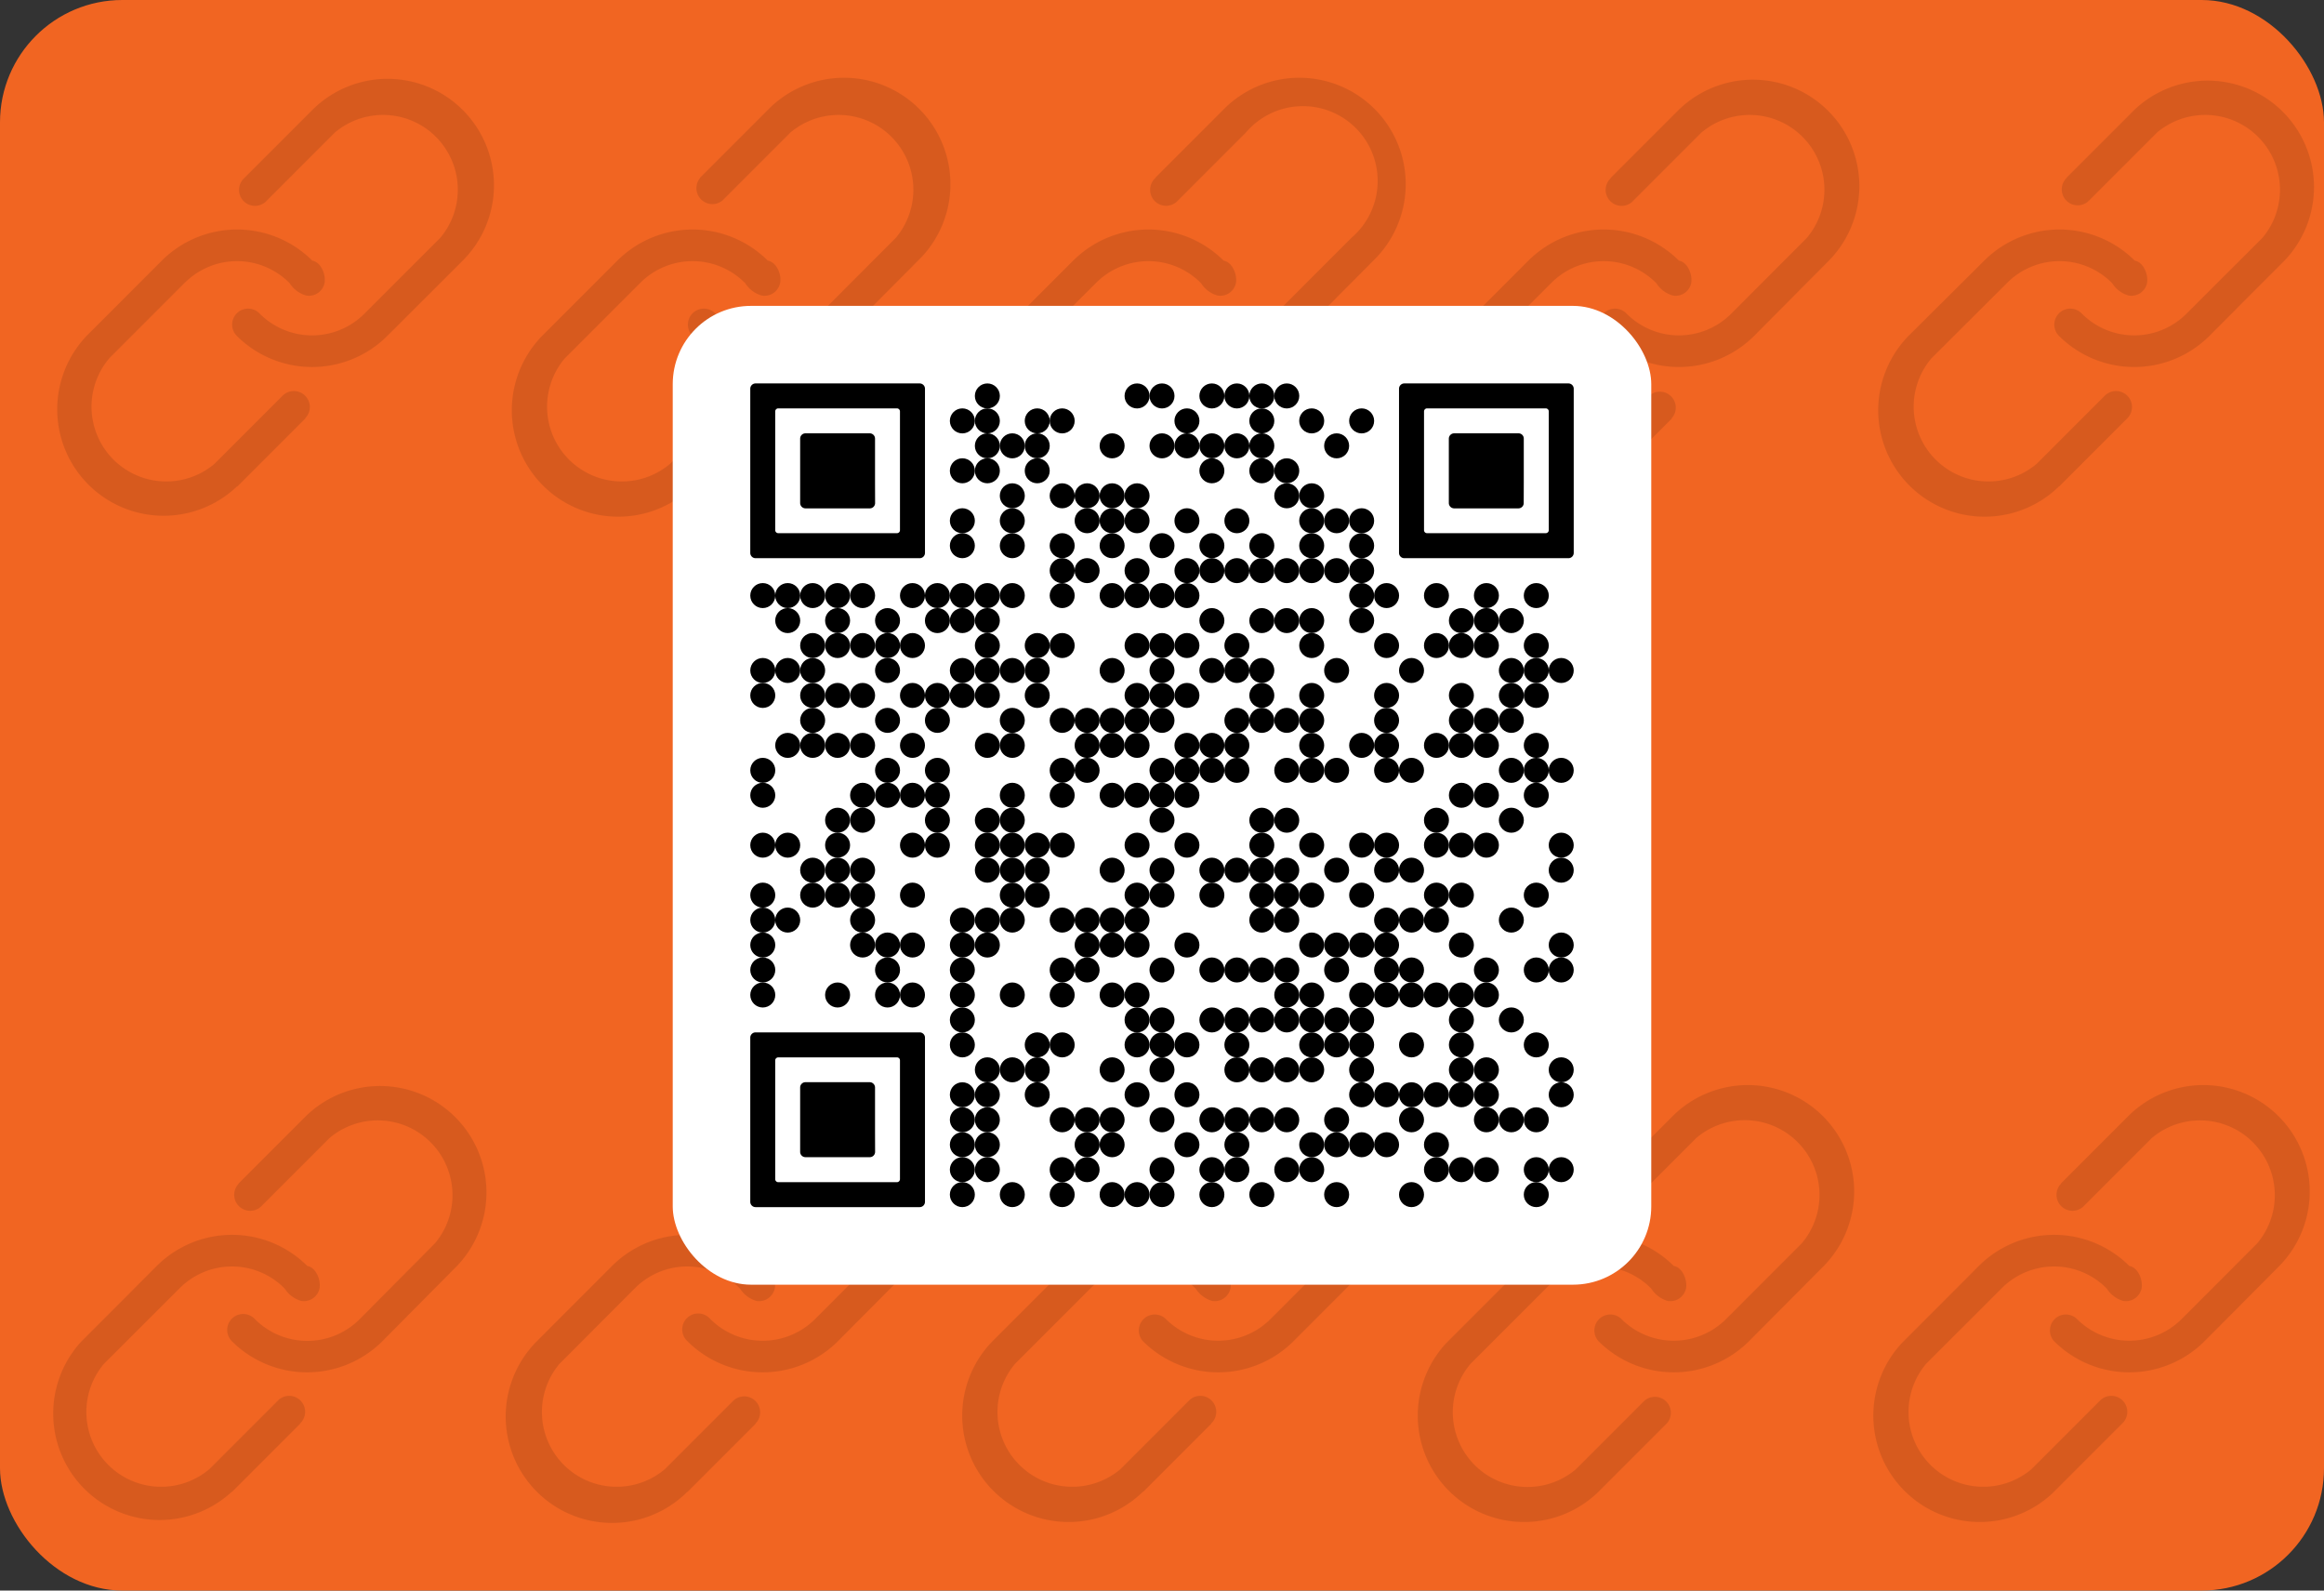 <svg xmlns="http://www.w3.org/2000/svg" viewBox="0 0 342 234"><rect x="0" y="0" width="342" height="234" fill="#333333" stroke="none"/><defs><style>.cls-1{fill:#f16522;}.cls-2{opacity:0.21;}.cls-3{opacity:0.5;}.cls-4{fill:#fff;}</style></defs><g id="Layer_2" data-name="Layer 2"><g id="orange_export_qr_with_background" data-name="orange export qr with background"><rect id="background" class="cls-1" width="342" height="234" rx="18"/><g id="link_icons" data-name="link icons" class="cls-2"><path class="cls-3" d="M34.88,71.56A15.66,15.66,0,0,1,12.74,49.42L23.81,38.34a15.69,15.69,0,0,1,22.15,0c1.27.23,2,2,1.81,3.24a2.34,2.34,0,0,1-2.71,1.9,4.25,4.25,0,0,1-2.43-1.81,10.87,10.87,0,0,0-15.5,0L16.06,52.74a11,11,0,0,0,15.5,15.5l10-10a2.35,2.35,0,0,1,3.37,3.28s0,0,0,.05l-10,10ZM57,49.42a15.69,15.69,0,0,1-22.15,0,2.35,2.35,0,0,1,3.32-3.33h0a10.88,10.88,0,0,0,15.51,0L64.78,35a11,11,0,0,0-15.5-15.5l-10,10a2.35,2.35,0,1,1-3.37-3.27l.05-.05,10-10A15.66,15.66,0,1,1,68.1,38.34Z"/><path class="cls-3" d="M101.92,71.56A15.66,15.66,0,0,1,79.77,49.42L90.85,38.34a15.68,15.68,0,0,1,22.14,0c1.28.23,2.05,2,1.82,3.24a2.34,2.34,0,0,1-2.72,1.9,4.26,4.26,0,0,1-2.42-1.81,10.87,10.87,0,0,0-15.5,0L83.1,52.74a11,11,0,0,0,15.5,15.5l10-10a2.35,2.35,0,0,1,3.37,3.28l0,.05-10,10Zm22.15-22.14a15.69,15.69,0,0,1-22.15,0,2.35,2.35,0,0,1,3.32-3.33h0a10.87,10.87,0,0,0,15.5,0L131.82,35a11,11,0,0,0-15.5-15.5l-10,10A2.35,2.35,0,0,1,103,26.21l0-.05,10-10a15.66,15.66,0,1,1,22.15,22.14Z"/><path class="cls-3" d="M169,71.56a15.66,15.66,0,1,1-22.15-22.14l11.08-11.08a15.68,15.68,0,0,1,22.14,0c1.28.23,2,2,1.82,3.24a2.34,2.34,0,0,1-2.72,1.9,4.23,4.23,0,0,1-2.42-1.81,10.87,10.87,0,0,0-15.5,0L150.13,52.74a11,11,0,0,0,15.51,15.5l10-10A2.35,2.35,0,0,1,179,61.55s0,0-.05.05l-10,10ZM191.1,49.42a15.68,15.68,0,0,1-22.14,0,2.35,2.35,0,0,1,3.32-3.33h0a10.87,10.87,0,0,0,15.5,0L198.86,35a11,11,0,1,0-15.51-15.5l-10,10A2.35,2.35,0,1,1,170,26.21s0,0,0-.05l10-10a15.66,15.66,0,1,1,22.15,22.14Z"/><path class="cls-3" d="M236,71.56a15.66,15.66,0,0,1-22.15-22.14l11.07-11.08a15.69,15.69,0,0,1,22.15,0c1.28.23,2,2,1.82,3.24a2.34,2.34,0,0,1-2.72,1.9,4.23,4.23,0,0,1-2.42-1.81,10.87,10.87,0,0,0-15.5,0L217.17,52.74a11,11,0,0,0,15.5,15.5l10-10A2.35,2.35,0,0,1,246,61.55l0,.05-10,10Zm22.14-22.14a15.68,15.68,0,0,1-22.14,0,2.35,2.35,0,0,1,3.32-3.33h0a10.87,10.87,0,0,0,15.5,0L265.89,35a11,11,0,0,0-15.5-15.5l-10,10a2.35,2.35,0,1,1-3.37-3.27l0-.05,10-10a15.66,15.66,0,0,1,22.15,22.14Z"/><path class="cls-3" d="M303,71.56a15.66,15.66,0,0,1-22.15-22.14L292,38.34a15.69,15.69,0,0,1,22.15,0c1.28.23,2,2,1.82,3.24a2.35,2.35,0,0,1-2.72,1.9,4.2,4.2,0,0,1-2.42-1.81,10.88,10.88,0,0,0-15.51,0L284.21,52.74a11,11,0,0,0,15.5,15.5l10-10a2.35,2.35,0,0,1,3.37,3.28l-.05.05-10,10Zm22.14-22.14a15.68,15.68,0,0,1-22.14,0,2.35,2.35,0,0,1,3.32-3.33h0a10.87,10.87,0,0,0,15.5,0L332.93,35a11,11,0,0,0-15.5-15.5l-10,10a2.34,2.34,0,1,1-3.36-3.27l0-.05,10-10a15.66,15.66,0,0,1,22.14,22.14Z"/><path class="cls-3" d="M34.12,219.46A15.66,15.66,0,0,1,12,197.32l11.07-11.08a15.69,15.69,0,0,1,22.15,0c1.27.23,2,2,1.82,3.24a2.37,2.37,0,0,1-2.72,1.91,4.31,4.31,0,0,1-2.43-1.82,10.87,10.87,0,0,0-15.5,0L15.3,200.64a11,11,0,0,0,15.5,15.5l10-10a2.35,2.35,0,1,1,3.37,3.27l0,.05-10,10Zm22.15-22.14a15.69,15.69,0,0,1-22.15,0A2.35,2.35,0,1,1,37.45,194h0A10.89,10.89,0,0,0,53,194L64,182.92a11,11,0,0,0-15.5-15.5l-10,10a2.35,2.35,0,0,1-3.37-3.28l0-.05,10-10a15.66,15.66,0,0,1,22.14,22.14Z"/><path class="cls-3" d="M101.16,219.46A15.66,15.66,0,0,1,79,197.32l11.07-11.08a15.68,15.68,0,0,1,22.14,0c1.28.23,2,2,1.82,3.24a2.36,2.36,0,0,1-2.72,1.91,4.33,4.33,0,0,1-2.42-1.82,10.87,10.87,0,0,0-15.5,0L82.34,200.64a11,11,0,0,0,15.5,15.5l10-10a2.34,2.34,0,1,1,3.36,3.27l0,.05-10,10Zm22.15-22.14a15.69,15.69,0,0,1-22.15,0,2.35,2.35,0,1,1,3.32-3.32h0A10.9,10.9,0,0,0,120,194l11.07-11.08a11,11,0,0,0-15.5-15.5l-10,10a2.35,2.35,0,0,1-3.37-3.28l0-.05,10-10a15.66,15.66,0,0,1,22.14,22.14Z"/><path class="cls-3" d="M168.2,219.46a15.66,15.66,0,0,1-22.15-22.14l11.08-11.08a15.68,15.68,0,0,1,22.14,0c1.28.23,2,2,1.82,3.24a2.36,2.36,0,0,1-2.72,1.91,4.29,4.29,0,0,1-2.42-1.82,10.87,10.87,0,0,0-15.5,0l-11.07,11.07a11,11,0,0,0,15.5,15.5l10-10a2.35,2.35,0,1,1,3.37,3.27l0,.05-10,10Zm22.15-22.14a15.69,15.69,0,0,1-22.15,0,2.35,2.35,0,0,1,3.32-3.32h0a10.89,10.89,0,0,0,15.5,0l11.08-11.08a11,11,0,0,0-15.5-15.5l-10,10a2.35,2.35,0,0,1-3.37-3.28l.05-.05,10-10a15.66,15.66,0,0,1,22.15,22.14Z"/><path class="cls-3" d="M235.24,219.46a15.66,15.66,0,0,1-22.15-22.14l11.08-11.08a15.68,15.68,0,0,1,22.14,0c1.28.23,2,2,1.82,3.24a2.36,2.36,0,0,1-2.72,1.91,4.29,4.29,0,0,1-2.42-1.82,10.87,10.87,0,0,0-15.5,0l-11.08,11.07a11,11,0,0,0,15.51,15.5l10-10a2.35,2.35,0,0,1,3.37,3.27s0,0-.05.05l-10,10Zm22.14-22.14a15.68,15.68,0,0,1-22.14,0,2.35,2.35,0,0,1,3.32-3.32h0a10.89,10.89,0,0,0,15.5,0l11.08-11.08a11,11,0,0,0-15.51-15.5l-10,10a2.35,2.35,0,0,1-3.37-3.28l0-.05,10-10a15.66,15.66,0,0,1,22.15,22.14Z"/><path class="cls-3" d="M302.28,219.46a15.66,15.66,0,0,1-22.15-22.14l11.07-11.08a15.69,15.69,0,0,1,22.15,0c1.28.23,2,2,1.82,3.24a2.36,2.36,0,0,1-2.72,1.91,4.26,4.26,0,0,1-2.42-1.82,10.87,10.87,0,0,0-15.5,0l-11.08,11.07a11,11,0,0,0,15.5,15.5l10-10a2.35,2.35,0,1,1,3.37,3.27l-.05.05-10,10Zm22.14-22.14a15.68,15.68,0,0,1-22.14,0A2.35,2.35,0,0,1,305.6,194h0a10.89,10.89,0,0,0,15.5,0l11.07-11.08a11,11,0,0,0-15.5-15.5l-10,10a2.35,2.35,0,0,1-3.37-3.28l0-.05,10-10a15.66,15.66,0,0,1,22.15,22.14Z"/></g><rect class="cls-4" x="99" y="45" width="144" height="144" rx="11.52"/></g><g id="_14" data-name="14"><circle cx="145.3" cy="58.25" r="1.84"/><circle cx="167.33" cy="58.25" r="1.84"/><circle cx="171" cy="58.25" r="1.84"/><circle cx="178.34" cy="58.25" r="1.84"/><circle cx="182.02" cy="58.25" r="1.84"/><circle cx="185.69" cy="58.25" r="1.84"/><circle cx="189.36" cy="58.25" r="1.84"/><circle cx="141.62" cy="61.92" r="1.84"/><circle cx="145.3" cy="61.92" r="1.84"/><circle cx="152.64" cy="61.92" r="1.84"/><circle cx="156.31" cy="61.92" r="1.84"/><circle cx="174.67" cy="61.92" r="1.84"/><circle cx="185.69" cy="61.92" r="1.84"/><circle cx="193.03" cy="61.92" r="1.84"/><circle cx="200.38" cy="61.92" r="1.84"/><circle cx="145.3" cy="65.59" r="1.84"/><circle cx="148.97" cy="65.59" r="1.84"/><circle cx="152.64" cy="65.59" r="1.84"/><circle cx="163.66" cy="65.59" r="1.84"/><circle cx="171" cy="65.59" r="1.84"/><circle cx="174.67" cy="65.59" r="1.84"/><circle cx="178.34" cy="65.59" r="1.84"/><circle cx="182.02" cy="65.59" r="1.84"/><circle cx="185.69" cy="65.59" r="1.84"/><circle cx="196.7" cy="65.59" r="1.84"/><circle cx="141.62" cy="69.26" r="1.84"/><circle cx="145.3" cy="69.26" r="1.84"/><circle cx="152.64" cy="69.26" r="1.84"/><circle cx="178.34" cy="69.26" r="1.84"/><circle cx="185.69" cy="69.26" r="1.84"/><circle cx="189.36" cy="69.26" r="1.84"/><circle cx="148.97" cy="72.94" r="1.84"/><circle cx="156.31" cy="72.94" r="1.84"/><circle cx="159.98" cy="72.94" r="1.84"/><circle cx="163.66" cy="72.94" r="1.84"/><circle cx="167.33" cy="72.94" r="1.84"/><circle cx="189.36" cy="72.94" r="1.84"/><circle cx="193.03" cy="72.94" r="1.84"/><circle cx="141.62" cy="76.61" r="1.84"/><circle cx="148.97" cy="76.61" r="1.84"/><circle cx="159.98" cy="76.61" r="1.84"/><circle cx="163.66" cy="76.61" r="1.84"/><circle cx="167.33" cy="76.61" r="1.84"/><circle cx="174.67" cy="76.61" r="1.84"/><circle cx="182.02" cy="76.61" r="1.84"/><circle cx="193.03" cy="76.61" r="1.84"/><circle cx="196.7" cy="76.61" r="1.84"/><circle cx="200.38" cy="76.61" r="1.84"/><circle cx="141.62" cy="80.28" r="1.84"/><circle cx="148.97" cy="80.28" r="1.84"/><circle cx="156.31" cy="80.28" r="1.84"/><circle cx="163.66" cy="80.28" r="1.84"/><circle cx="171" cy="80.28" r="1.84"/><circle cx="178.34" cy="80.28" r="1.84"/><circle cx="185.69" cy="80.28" r="1.84"/><circle cx="193.03" cy="80.28" r="1.84"/><circle cx="200.38" cy="80.28" r="1.84"/><circle cx="156.31" cy="83.95" r="1.84"/><circle cx="159.98" cy="83.95" r="1.84"/><circle cx="167.33" cy="83.95" r="1.84"/><circle cx="174.67" cy="83.95" r="1.84"/><circle cx="178.34" cy="83.95" r="1.84"/><circle cx="182.02" cy="83.95" r="1.84"/><circle cx="185.69" cy="83.95" r="1.84"/><circle cx="189.36" cy="83.95" r="1.84"/><circle cx="193.03" cy="83.95" r="1.84"/><circle cx="196.7" cy="83.95" r="1.84"/><circle cx="200.38" cy="83.95" r="1.84"/><circle cx="112.25" cy="87.62" r="1.84"/><circle cx="115.92" cy="87.62" r="1.84"/><circle cx="119.59" cy="87.62" r="1.84"/><circle cx="123.26" cy="87.62" r="1.84"/><circle cx="126.94" cy="87.62" r="1.84"/><circle cx="134.28" cy="87.62" r="1.84"/><circle cx="137.95" cy="87.62" r="1.84"/><circle cx="141.62" cy="87.62" r="1.84"/><circle cx="145.3" cy="87.62" r="1.84"/><circle cx="148.97" cy="87.62" r="1.84"/><circle cx="156.31" cy="87.62" r="1.84"/><circle cx="163.66" cy="87.62" r="1.84"/><circle cx="167.33" cy="87.62" r="1.84"/><circle cx="171" cy="87.62" r="1.84"/><circle cx="174.67" cy="87.62" r="1.84"/><circle cx="200.38" cy="87.62" r="1.84"/><circle cx="204.05" cy="87.62" r="1.84"/><circle cx="211.39" cy="87.62" r="1.84"/><circle cx="218.74" cy="87.62" r="1.84"/><circle cx="226.08" cy="87.62" r="1.84"/><circle cx="115.92" cy="91.3" r="1.84"/><circle cx="123.26" cy="91.3" r="1.84"/><circle cx="130.61" cy="91.3" r="1.84"/><circle cx="137.95" cy="91.3" r="1.84"/><circle cx="141.62" cy="91.3" r="1.84"/><circle cx="145.3" cy="91.3" r="1.84"/><circle cx="178.34" cy="91.3" r="1.84"/><circle cx="185.69" cy="91.3" r="1.84"/><circle cx="189.36" cy="91.3" r="1.84"/><circle cx="193.03" cy="91.3" r="1.84"/><circle cx="200.38" cy="91.3" r="1.84"/><circle cx="215.06" cy="91.3" r="1.84"/><circle cx="218.74" cy="91.3" r="1.84"/><circle cx="222.41" cy="91.3" r="1.84"/><circle cx="119.59" cy="94.97" r="1.84"/><circle cx="123.26" cy="94.97" r="1.84"/><circle cx="126.94" cy="94.97" r="1.84"/><circle cx="130.61" cy="94.97" r="1.84"/><circle cx="134.28" cy="94.97" r="1.84"/><circle cx="145.3" cy="94.97" r="1.84"/><circle cx="152.64" cy="94.97" r="1.84"/><circle cx="156.31" cy="94.97" r="1.84"/><circle cx="167.33" cy="94.97" r="1.84"/><circle cx="171" cy="94.97" r="1.84"/><circle cx="174.67" cy="94.97" r="1.84"/><circle cx="182.02" cy="94.97" r="1.84"/><circle cx="193.03" cy="94.97" r="1.84"/><circle cx="204.05" cy="94.97" r="1.84"/><circle cx="211.39" cy="94.97" r="1.84"/><circle cx="215.06" cy="94.97" r="1.84"/><circle cx="218.74" cy="94.97" r="1.84"/><circle cx="226.08" cy="94.97" r="1.84"/><circle cx="112.25" cy="98.64" r="1.84"/><circle cx="115.92" cy="98.64" r="1.84"/><circle cx="119.59" cy="98.64" r="1.84"/><circle cx="130.61" cy="98.64" r="1.84"/><circle cx="141.62" cy="98.64" r="1.84"/><circle cx="145.3" cy="98.64" r="1.84"/><circle cx="148.97" cy="98.64" r="1.84"/><circle cx="152.64" cy="98.64" r="1.84"/><circle cx="163.66" cy="98.64" r="1.84"/><circle cx="171" cy="98.64" r="1.84"/><circle cx="178.34" cy="98.64" r="1.84"/><circle cx="182.02" cy="98.64" r="1.84"/><circle cx="185.69" cy="98.64" r="1.84"/><circle cx="196.7" cy="98.64" r="1.84"/><circle cx="207.72" cy="98.64" r="1.84"/><circle cx="222.41" cy="98.64" r="1.84"/><circle cx="226.08" cy="98.64" r="1.84"/><circle cx="229.75" cy="98.64" r="1.84"/><circle cx="112.25" cy="102.31" r="1.84"/><circle cx="119.59" cy="102.31" r="1.84"/><circle cx="123.26" cy="102.31" r="1.84"/><circle cx="126.94" cy="102.31" r="1.84"/><circle cx="134.28" cy="102.31" r="1.84"/><circle cx="137.95" cy="102.31" r="1.84"/><circle cx="141.62" cy="102.31" r="1.84"/><circle cx="145.3" cy="102.31" r="1.84"/><circle cx="152.64" cy="102.31" r="1.84"/><circle cx="167.33" cy="102.31" r="1.84"/><circle cx="171" cy="102.31" r="1.84"/><circle cx="174.67" cy="102.31" r="1.84"/><circle cx="185.69" cy="102.31" r="1.84"/><circle cx="193.03" cy="102.31" r="1.84"/><circle cx="204.05" cy="102.31" r="1.84"/><circle cx="215.06" cy="102.31" r="1.84"/><circle cx="222.41" cy="102.31" r="1.84"/><circle cx="226.08" cy="102.31" r="1.84"/><circle cx="119.59" cy="105.98" r="1.84"/><circle cx="130.61" cy="105.98" r="1.84"/><circle cx="137.95" cy="105.98" r="1.84"/><circle cx="148.97" cy="105.98" r="1.84"/><circle cx="156.31" cy="105.98" r="1.84"/><circle cx="159.98" cy="105.98" r="1.84"/><circle cx="163.66" cy="105.98" r="1.84"/><circle cx="167.33" cy="105.98" r="1.84"/><circle cx="171" cy="105.98" r="1.84"/><circle cx="182.02" cy="105.98" r="1.84"/><circle cx="185.69" cy="105.98" r="1.84"/><circle cx="189.36" cy="105.98" r="1.84"/><circle cx="193.03" cy="105.98" r="1.84"/><circle cx="204.05" cy="105.98" r="1.84"/><circle cx="215.06" cy="105.98" r="1.84"/><circle cx="218.74" cy="105.98" r="1.84"/><circle cx="222.41" cy="105.98" r="1.84"/><circle cx="115.92" cy="109.66" r="1.84"/><circle cx="119.59" cy="109.66" r="1.84"/><circle cx="123.26" cy="109.66" r="1.84"/><circle cx="126.94" cy="109.66" r="1.84"/><circle cx="134.28" cy="109.66" r="1.84"/><circle cx="145.3" cy="109.66" r="1.84"/><circle cx="148.97" cy="109.66" r="1.84"/><circle cx="159.98" cy="109.66" r="1.84"/><circle cx="163.66" cy="109.66" r="1.84"/><circle cx="167.33" cy="109.66" r="1.84"/><circle cx="174.67" cy="109.66" r="1.84"/><circle cx="178.34" cy="109.66" r="1.84"/><circle cx="182.02" cy="109.66" r="1.84"/><circle cx="193.03" cy="109.66" r="1.84"/><circle cx="200.38" cy="109.66" r="1.84"/><circle cx="204.05" cy="109.66" r="1.84"/><circle cx="211.39" cy="109.66" r="1.84"/><circle cx="215.06" cy="109.66" r="1.84"/><circle cx="218.74" cy="109.66" r="1.84"/><circle cx="226.08" cy="109.66" r="1.84"/><circle cx="112.25" cy="113.33" r="1.84"/><circle cx="130.61" cy="113.33" r="1.84"/><circle cx="137.95" cy="113.33" r="1.84"/><circle cx="156.31" cy="113.33" r="1.84"/><circle cx="159.98" cy="113.33" r="1.84"/><circle cx="171" cy="113.33" r="1.84"/><circle cx="174.67" cy="113.33" r="1.84"/><circle cx="178.34" cy="113.33" r="1.84"/><circle cx="182.02" cy="113.33" r="1.84"/><circle cx="189.36" cy="113.33" r="1.84"/><circle cx="193.03" cy="113.33" r="1.84"/><circle cx="196.7" cy="113.33" r="1.84"/><circle cx="204.05" cy="113.33" r="1.84"/><circle cx="207.72" cy="113.33" r="1.84"/><circle cx="222.41" cy="113.33" r="1.84"/><circle cx="226.08" cy="113.33" r="1.84"/><circle cx="229.75" cy="113.33" r="1.84"/><circle cx="112.25" cy="117" r="1.84"/><circle cx="126.94" cy="117" r="1.84"/><circle cx="130.61" cy="117" r="1.84"/><circle cx="134.28" cy="117" r="1.84"/><circle cx="137.95" cy="117" r="1.84"/><circle cx="148.97" cy="117" r="1.84"/><circle cx="156.31" cy="117" r="1.84"/><circle cx="163.66" cy="117" r="1.84"/><circle cx="167.33" cy="117" r="1.84"/><circle cx="171" cy="117" r="1.84"/><circle cx="174.67" cy="117" r="1.84"/><circle cx="215.06" cy="117" r="1.84"/><circle cx="218.74" cy="117" r="1.84"/><circle cx="226.08" cy="117" r="1.84"/><circle cx="123.26" cy="120.67" r="1.84"/><circle cx="126.94" cy="120.67" r="1.84"/><circle cx="137.95" cy="120.67" r="1.84"/><circle cx="145.3" cy="120.67" r="1.84"/><circle cx="148.97" cy="120.67" r="1.84"/><circle cx="171" cy="120.67" r="1.84"/><circle cx="185.69" cy="120.67" r="1.84"/><circle cx="189.36" cy="120.67" r="1.84"/><circle cx="211.39" cy="120.67" r="1.84"/><circle cx="222.41" cy="120.67" r="1.84"/><circle cx="112.25" cy="124.34" r="1.84"/><circle cx="115.92" cy="124.34" r="1.84"/><circle cx="123.26" cy="124.34" r="1.84"/><circle cx="134.28" cy="124.34" r="1.84"/><circle cx="137.95" cy="124.34" r="1.84"/><circle cx="145.3" cy="124.34" r="1.84"/><circle cx="148.97" cy="124.34" r="1.84"/><circle cx="152.64" cy="124.34" r="1.84"/><circle cx="156.31" cy="124.34" r="1.84"/><circle cx="167.33" cy="124.34" r="1.84"/><circle cx="174.67" cy="124.34" r="1.84"/><circle cx="185.69" cy="124.34" r="1.84"/><circle cx="193.03" cy="124.34" r="1.84"/><circle cx="200.38" cy="124.34" r="1.84"/><circle cx="204.05" cy="124.34" r="1.84"/><circle cx="211.39" cy="124.34" r="1.84"/><circle cx="215.06" cy="124.34" r="1.84"/><circle cx="218.74" cy="124.34" r="1.84"/><circle cx="229.75" cy="124.34" r="1.84"/><circle cx="119.59" cy="128.02" r="1.84"/><circle cx="123.26" cy="128.02" r="1.84"/><circle cx="126.94" cy="128.02" r="1.84"/><circle cx="145.3" cy="128.02" r="1.84"/><circle cx="148.97" cy="128.02" r="1.84"/><circle cx="152.64" cy="128.02" r="1.84"/><circle cx="163.66" cy="128.02" r="1.84"/><circle cx="171" cy="128.02" r="1.84"/><circle cx="178.34" cy="128.02" r="1.84"/><circle cx="182.02" cy="128.02" r="1.84"/><circle cx="185.69" cy="128.02" r="1.84"/><circle cx="189.36" cy="128.02" r="1.84"/><circle cx="196.7" cy="128.02" r="1.84"/><circle cx="204.05" cy="128.02" r="1.84"/><circle cx="207.72" cy="128.02" r="1.84"/><circle cx="229.75" cy="128.02" r="1.84"/><circle cx="112.25" cy="131.69" r="1.84"/><circle cx="119.59" cy="131.69" r="1.84"/><circle cx="123.26" cy="131.69" r="1.84"/><circle cx="126.94" cy="131.69" r="1.84"/><circle cx="134.28" cy="131.69" r="1.84"/><circle cx="148.97" cy="131.69" r="1.84"/><circle cx="152.64" cy="131.69" r="1.84"/><circle cx="167.33" cy="131.69" r="1.84"/><circle cx="171" cy="131.69" r="1.84"/><circle cx="178.34" cy="131.69" r="1.84"/><circle cx="185.69" cy="131.69" r="1.84"/><circle cx="189.36" cy="131.69" r="1.84"/><circle cx="193.03" cy="131.69" r="1.84"/><circle cx="200.38" cy="131.69" r="1.84"/><circle cx="211.39" cy="131.69" r="1.84"/><circle cx="215.06" cy="131.69" r="1.84"/><circle cx="226.08" cy="131.69" r="1.84"/><circle cx="112.25" cy="135.36" r="1.84"/><circle cx="115.92" cy="135.36" r="1.84"/><circle cx="126.94" cy="135.36" r="1.84"/><circle cx="141.62" cy="135.36" r="1.84"/><circle cx="145.3" cy="135.36" r="1.84"/><circle cx="148.97" cy="135.36" r="1.84"/><circle cx="156.31" cy="135.36" r="1.84"/><circle cx="159.98" cy="135.36" r="1.84"/><circle cx="163.66" cy="135.36" r="1.84"/><circle cx="167.33" cy="135.36" r="1.84"/><circle cx="185.69" cy="135.36" r="1.84"/><circle cx="189.36" cy="135.36" r="1.84"/><circle cx="204.05" cy="135.36" r="1.84"/><circle cx="207.72" cy="135.36" r="1.84"/><circle cx="211.39" cy="135.36" r="1.84"/><circle cx="222.41" cy="135.36" r="1.84"/><circle cx="112.25" cy="139.03" r="1.84"/><circle cx="126.94" cy="139.03" r="1.84"/><circle cx="130.61" cy="139.03" r="1.84"/><circle cx="134.28" cy="139.03" r="1.84"/><circle cx="141.62" cy="139.03" r="1.84"/><circle cx="145.3" cy="139.03" r="1.84"/><circle cx="159.98" cy="139.03" r="1.84"/><circle cx="163.66" cy="139.03" r="1.84"/><circle cx="167.33" cy="139.03" r="1.84"/><circle cx="174.67" cy="139.03" r="1.84"/><circle cx="193.03" cy="139.03" r="1.84"/><circle cx="196.7" cy="139.03" r="1.84"/><circle cx="200.38" cy="139.03" r="1.84"/><circle cx="204.05" cy="139.03" r="1.84"/><circle cx="215.06" cy="139.03" r="1.84"/><circle cx="229.75" cy="139.03" r="1.84"/><circle cx="112.25" cy="142.7" r="1.84"/><circle cx="130.61" cy="142.7" r="1.84"/><circle cx="141.62" cy="142.7" r="1.84"/><circle cx="156.31" cy="142.7" r="1.84"/><circle cx="159.98" cy="142.7" r="1.84"/><circle cx="171" cy="142.7" r="1.84"/><circle cx="178.34" cy="142.7" r="1.84"/><circle cx="182.02" cy="142.7" r="1.84"/><circle cx="185.69" cy="142.7" r="1.84"/><circle cx="189.36" cy="142.7" r="1.84"/><circle cx="196.7" cy="142.7" r="1.84"/><circle cx="204.05" cy="142.7" r="1.84"/><circle cx="207.72" cy="142.7" r="1.84"/><circle cx="218.74" cy="142.7" r="1.84"/><circle cx="226.08" cy="142.7" r="1.84"/><circle cx="229.75" cy="142.7" r="1.84"/><circle cx="112.25" cy="146.38" r="1.84"/><circle cx="123.26" cy="146.38" r="1.84"/><circle cx="130.61" cy="146.38" r="1.84"/><circle cx="134.28" cy="146.38" r="1.84"/><circle cx="141.62" cy="146.38" r="1.84"/><circle cx="148.97" cy="146.38" r="1.84"/><circle cx="156.31" cy="146.38" r="1.84"/><circle cx="163.66" cy="146.38" r="1.84"/><circle cx="167.33" cy="146.38" r="1.84"/><circle cx="189.36" cy="146.38" r="1.84"/><circle cx="193.03" cy="146.38" r="1.84"/><circle cx="200.38" cy="146.38" r="1.84"/><circle cx="204.05" cy="146.38" r="1.84"/><circle cx="207.72" cy="146.38" r="1.84"/><circle cx="211.39" cy="146.38" r="1.84"/><circle cx="215.06" cy="146.38" r="1.84"/><circle cx="218.74" cy="146.38" r="1.84"/><circle cx="141.62" cy="150.05" r="1.84"/><circle cx="167.33" cy="150.05" r="1.84"/><circle cx="171" cy="150.05" r="1.84"/><circle cx="178.34" cy="150.05" r="1.84"/><circle cx="182.02" cy="150.05" r="1.84"/><circle cx="185.69" cy="150.05" r="1.84"/><circle cx="189.36" cy="150.05" r="1.84"/><circle cx="193.03" cy="150.05" r="1.84"/><circle cx="196.7" cy="150.05" r="1.84"/><circle cx="200.38" cy="150.05" r="1.84"/><circle cx="215.06" cy="150.05" r="1.84"/><circle cx="222.41" cy="150.05" r="1.84"/><circle cx="141.62" cy="153.72" r="1.84"/><circle cx="152.64" cy="153.72" r="1.84"/><circle cx="156.31" cy="153.72" r="1.84"/><circle cx="167.33" cy="153.72" r="1.84"/><circle cx="171" cy="153.72" r="1.84"/><circle cx="174.67" cy="153.72" r="1.84"/><circle cx="182.02" cy="153.72" r="1.84"/><circle cx="193.03" cy="153.72" r="1.84"/><circle cx="196.7" cy="153.72" r="1.84"/><circle cx="200.38" cy="153.72" r="1.84"/><circle cx="207.72" cy="153.72" r="1.84"/><circle cx="215.06" cy="153.72" r="1.84"/><circle cx="226.08" cy="153.72" r="1.84"/><circle cx="145.3" cy="157.39" r="1.84"/><circle cx="148.97" cy="157.39" r="1.84"/><circle cx="152.64" cy="157.39" r="1.84"/><circle cx="163.66" cy="157.39" r="1.84"/><circle cx="171" cy="157.39" r="1.84"/><circle cx="182.02" cy="157.39" r="1.84"/><circle cx="185.69" cy="157.39" r="1.84"/><circle cx="189.36" cy="157.39" r="1.84"/><circle cx="193.03" cy="157.39" r="1.84"/><circle cx="200.38" cy="157.39" r="1.84"/><circle cx="215.06" cy="157.39" r="1.84"/><circle cx="218.74" cy="157.39" r="1.84"/><circle cx="229.75" cy="157.39" r="1.84"/><circle cx="141.62" cy="161.06" r="1.84"/><circle cx="145.3" cy="161.06" r="1.84"/><circle cx="152.64" cy="161.06" r="1.84"/><circle cx="167.33" cy="161.06" r="1.84"/><circle cx="174.67" cy="161.06" r="1.84"/><circle cx="200.38" cy="161.06" r="1.84"/><circle cx="204.05" cy="161.06" r="1.84"/><circle cx="207.72" cy="161.06" r="1.84"/><circle cx="211.39" cy="161.06" r="1.84"/><circle cx="215.06" cy="161.06" r="1.84"/><circle cx="218.74" cy="161.06" r="1.84"/><circle cx="229.75" cy="161.06" r="1.84"/><circle cx="141.62" cy="164.74" r="1.84"/><circle cx="145.3" cy="164.74" r="1.84"/><circle cx="156.31" cy="164.74" r="1.84"/><circle cx="159.98" cy="164.74" r="1.84"/><circle cx="163.66" cy="164.74" r="1.84"/><circle cx="171" cy="164.74" r="1.84"/><circle cx="178.34" cy="164.74" r="1.84"/><circle cx="182.02" cy="164.74" r="1.84"/><circle cx="185.69" cy="164.74" r="1.84"/><circle cx="189.36" cy="164.74" r="1.84"/><circle cx="196.7" cy="164.74" r="1.84"/><circle cx="207.72" cy="164.74" r="1.84"/><circle cx="218.74" cy="164.74" r="1.84"/><circle cx="222.41" cy="164.74" r="1.84"/><circle cx="226.08" cy="164.74" r="1.84"/><circle cx="141.62" cy="168.41" r="1.84"/><circle cx="145.3" cy="168.41" r="1.84"/><circle cx="159.98" cy="168.41" r="1.84"/><circle cx="163.66" cy="168.41" r="1.84"/><circle cx="174.67" cy="168.41" r="1.84"/><circle cx="182.02" cy="168.41" r="1.84"/><circle cx="193.03" cy="168.41" r="1.84"/><circle cx="196.7" cy="168.41" r="1.84"/><circle cx="200.38" cy="168.41" r="1.84"/><circle cx="204.05" cy="168.41" r="1.84"/><circle cx="211.39" cy="168.41" r="1.84"/><circle cx="141.62" cy="172.08" r="1.84"/><circle cx="145.3" cy="172.08" r="1.84"/><circle cx="156.31" cy="172.08" r="1.84"/><circle cx="159.98" cy="172.08" r="1.84"/><circle cx="171" cy="172.08" r="1.84"/><circle cx="178.34" cy="172.08" r="1.84"/><circle cx="182.02" cy="172.08" r="1.84"/><circle cx="189.36" cy="172.08" r="1.84"/><circle cx="193.03" cy="172.08" r="1.84"/><circle cx="211.39" cy="172.08" r="1.84"/><circle cx="215.06" cy="172.08" r="1.84"/><circle cx="218.74" cy="172.08" r="1.84"/><circle cx="226.08" cy="172.08" r="1.84"/><circle cx="229.75" cy="172.08" r="1.84"/><circle cx="141.62" cy="175.75" r="1.84"/><circle cx="148.97" cy="175.75" r="1.84"/><circle cx="156.31" cy="175.75" r="1.84"/><circle cx="163.66" cy="175.75" r="1.84"/><circle cx="167.33" cy="175.75" r="1.84"/><circle cx="171" cy="175.75" r="1.84"/><circle cx="178.34" cy="175.75" r="1.84"/><circle cx="185.69" cy="175.75" r="1.84"/><circle cx="196.7" cy="175.75" r="1.84"/><circle cx="207.72" cy="175.75" r="1.84"/><circle cx="226.08" cy="175.75" r="1.84"/><path d="M111.19,56.41a.78.78,0,0,0-.78.78V81.34a.78.78,0,0,0,.78.78h24.15a.78.78,0,0,0,.78-.78V57.19a.78.78,0,0,0-.78-.78Zm21.25,7.35V78a.44.44,0,0,1-.44.44H114.53a.45.45,0,0,1-.45-.44V60.53a.45.45,0,0,1,.45-.45H132a.45.45,0,0,1,.44.45Z"/><path d="M128.77,71.1V64.53a.78.78,0,0,0-.78-.78h-9.46a.78.78,0,0,0-.78.78V74a.79.79,0,0,0,.78.79H128a.78.78,0,0,0,.78-.79Z"/><path d="M206.66,56.41a.78.78,0,0,0-.78.78V81.34a.78.78,0,0,0,.78.78h24.15a.78.78,0,0,0,.78-.78V57.19a.78.78,0,0,0-.78-.78Zm21.26,7.35V78a.45.45,0,0,1-.45.44H210a.44.44,0,0,1-.44-.44V60.53a.45.45,0,0,1,.44-.45h17.47a.45.45,0,0,1,.45.45Z"/><path d="M224.24,71.1V64.53a.77.77,0,0,0-.78-.78H214a.79.79,0,0,0-.79.78V74a.79.79,0,0,0,.79.79h9.45a.78.78,0,0,0,.78-.79Z"/><path d="M111.19,151.88a.78.78,0,0,0-.78.78v24.15a.78.78,0,0,0,.78.78h24.15a.78.78,0,0,0,.78-.78V152.66a.78.78,0,0,0-.78-.78Zm21.25,7.35v14.24a.45.45,0,0,1-.44.45H114.53a.45.45,0,0,1-.45-.45V156a.45.45,0,0,1,.45-.44H132a.44.44,0,0,1,.44.44Z"/><path d="M128.77,166.57V160a.79.79,0,0,0-.78-.79h-9.46a.78.78,0,0,0-.78.79v9.46a.78.78,0,0,0,.78.78H128a.78.78,0,0,0,.78-.78Z"/></g></g></svg>